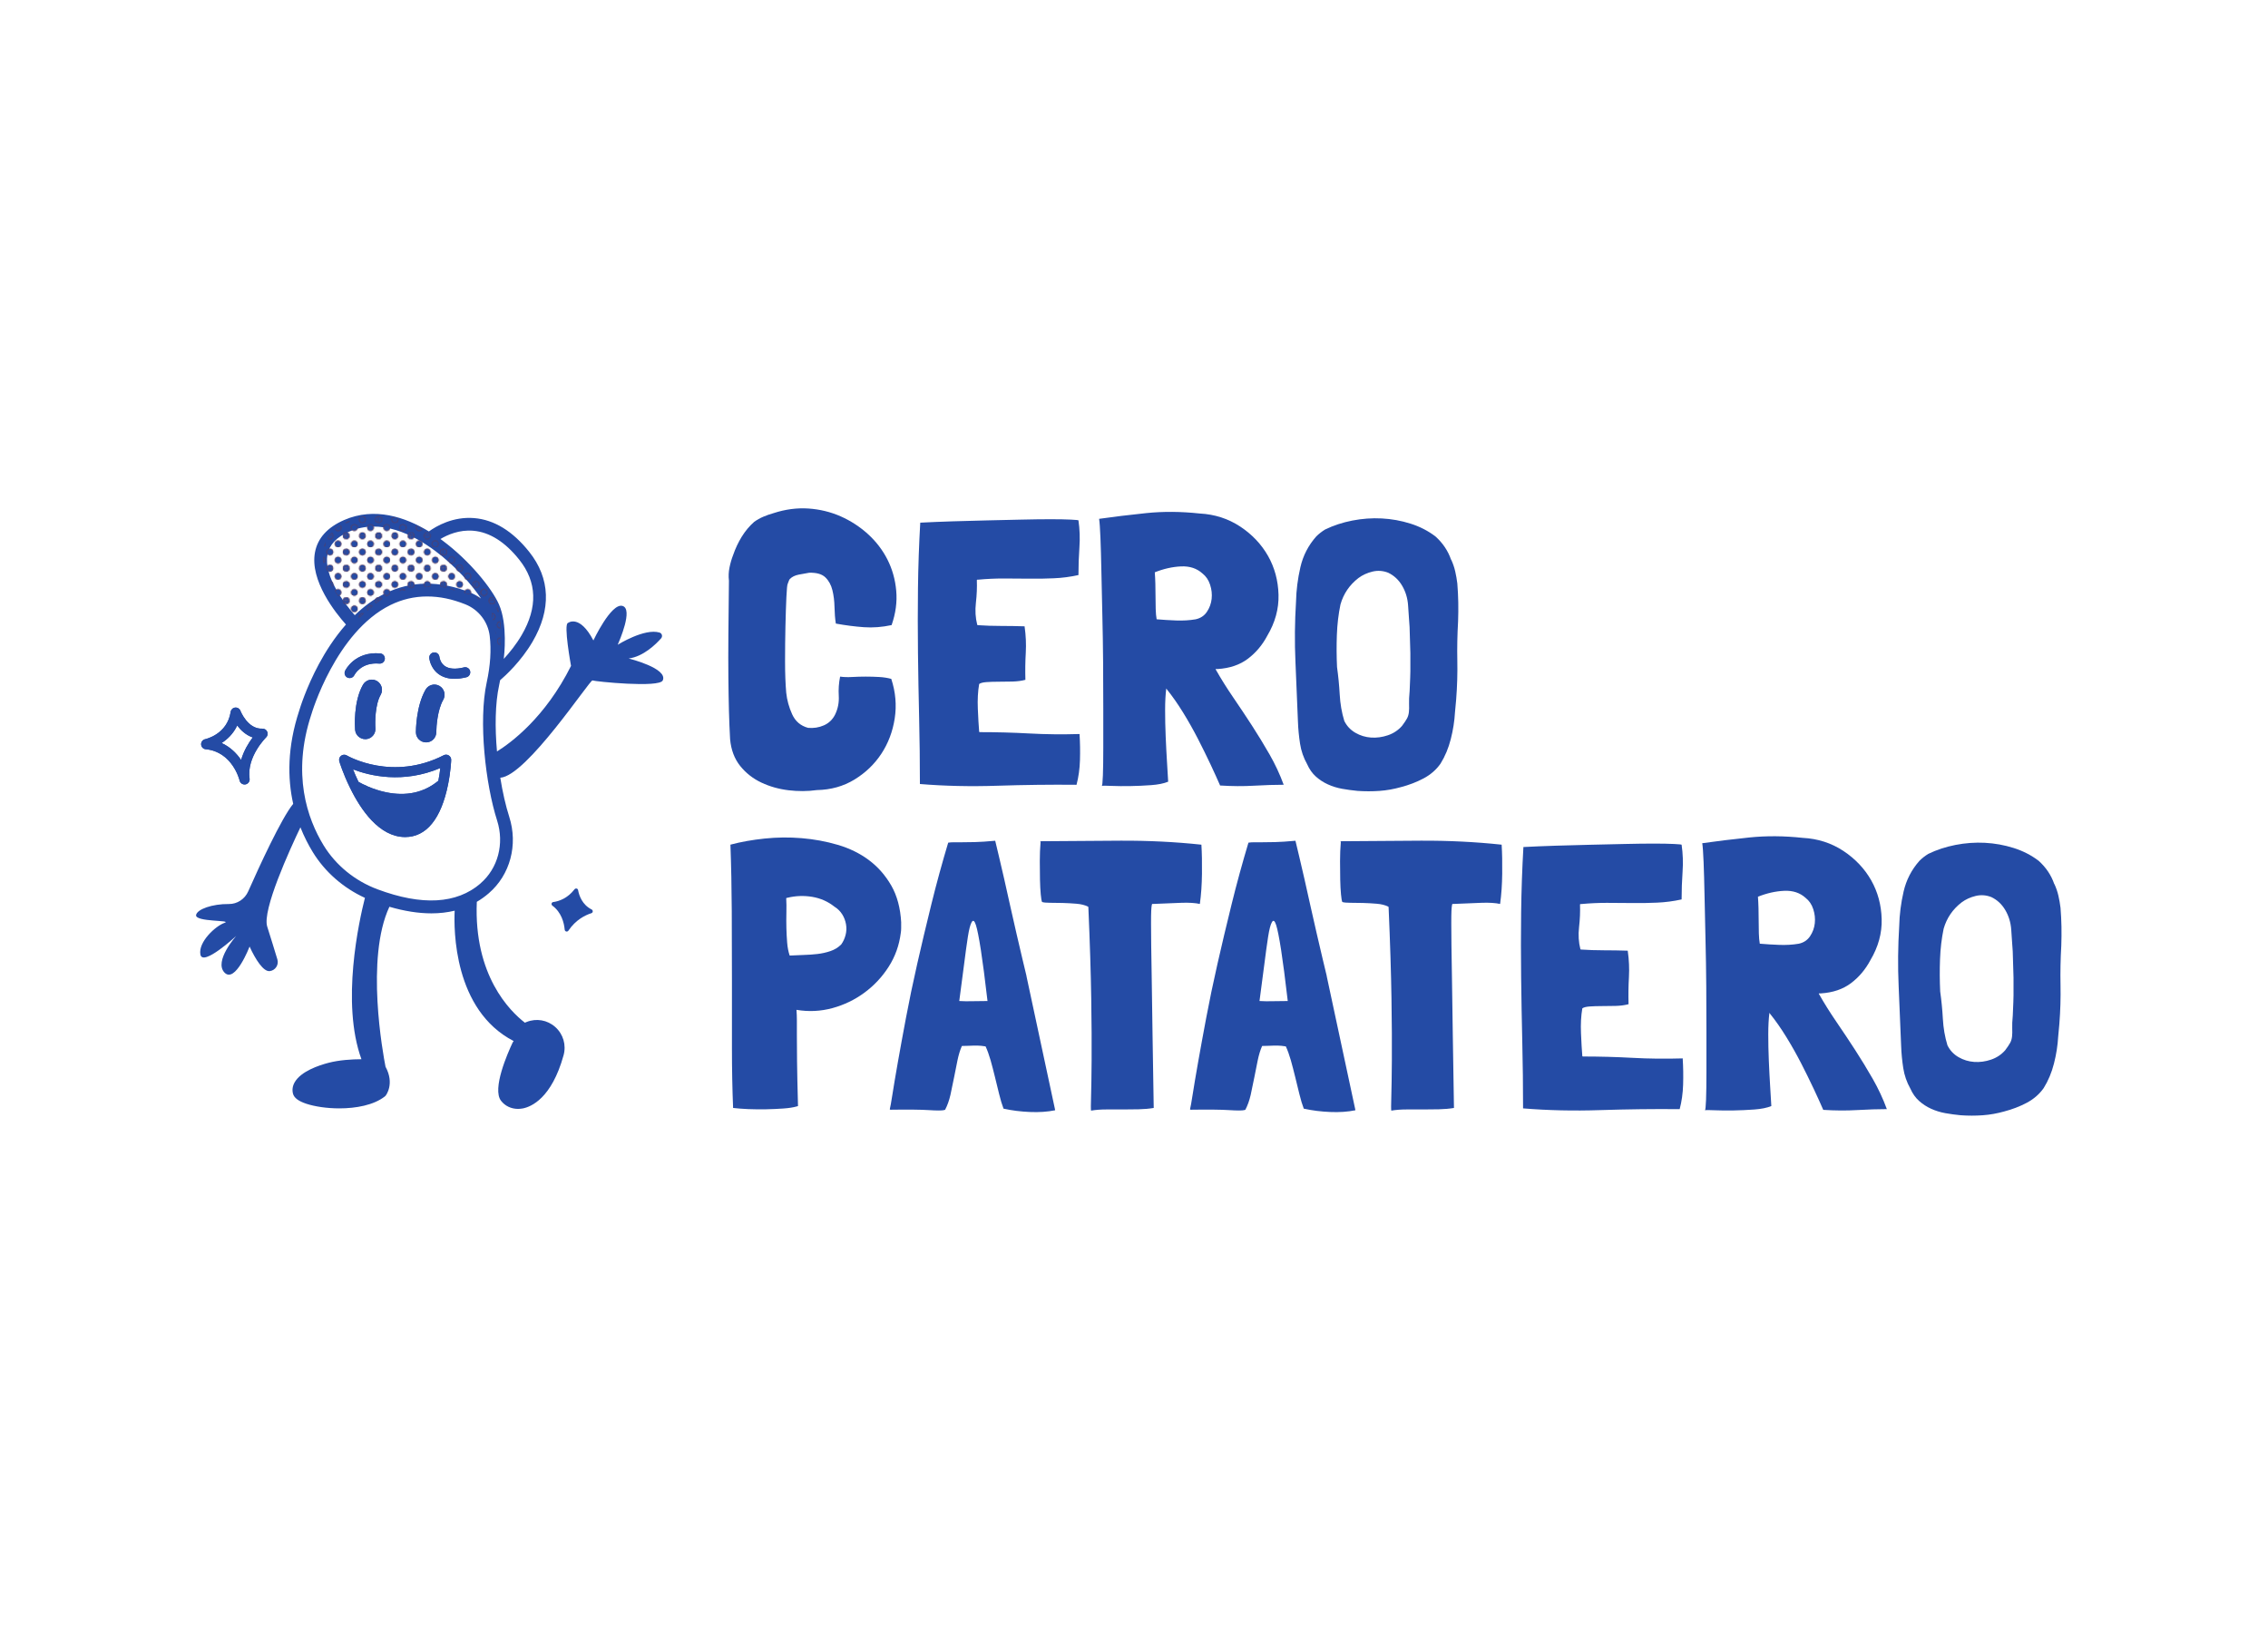 <?xml version="1.0" encoding="UTF-8"?><svg id="Capa_2" xmlns="http://www.w3.org/2000/svg" xmlns:xlink="http://www.w3.org/1999/xlink" viewBox="0 0 527.41 382.82"><defs><style>.cls-1{fill:none;}.cls-2{fill:url(#_10_ppp_20_3);}.cls-3{fill:url(#_10_ppp_40_2);}.cls-4{fill:#942d13;}.cls-5{fill:url(#_10_ppp_40_);}.cls-6{fill:#244ba5;}.cls-7{fill:#244ba5;}</style><pattern id="_10_ppp_40_" x="0" y="0" width="28.8" height="28.8" patternTransform="translate(-8341.64 -5666.13) scale(.26)" patternUnits="userSpaceOnUse" viewBox="0 0 28.8 28.8"><rect class="cls-1" width="28.8" height="28.8"/><path class="cls-4" d="M28.8,31.68c1.59,0,2.88-1.29,2.88-2.88s-1.29-2.88-2.88-2.88-2.88,1.29-2.88,2.88,1.29,2.88,2.88,2.88Z"/><path class="cls-4" d="M14.4,31.68c1.59,0,2.88-1.29,2.88-2.88s-1.29-2.88-2.88-2.88-2.88,1.29-2.88,2.88,1.29,2.88,2.88,2.88Z"/><path class="cls-4" d="M28.8,17.28c1.59,0,2.88-1.29,2.88-2.88s-1.29-2.88-2.88-2.88-2.88,1.29-2.88,2.88,1.29,2.88,2.88,2.88Z"/><path class="cls-4" d="M14.4,17.28c1.59,0,2.88-1.29,2.88-2.88s-1.29-2.88-2.88-2.88-2.88,1.29-2.88,2.88,1.29,2.88,2.88,2.88Z"/><path class="cls-4" d="M7.2,24.48c1.59,0,2.88-1.29,2.88-2.88s-1.29-2.88-2.88-2.88-2.88,1.29-2.88,2.88,1.29,2.88,2.88,2.88Z"/><path class="cls-4" d="M21.6,24.48c1.59,0,2.88-1.29,2.88-2.88s-1.29-2.88-2.88-2.88-2.88,1.29-2.88,2.88,1.29,2.88,2.88,2.88Z"/><path class="cls-4" d="M7.2,10.08c1.59,0,2.88-1.29,2.88-2.88s-1.29-2.88-2.88-2.88-2.88,1.29-2.88,2.88,1.29,2.88,2.88,2.88Z"/><path class="cls-4" d="M21.6,10.08c1.59,0,2.88-1.29,2.88-2.88s-1.29-2.88-2.88-2.88-2.88,1.29-2.88,2.88,1.29,2.88,2.88,2.88Z"/><path class="cls-4" d="M0,31.68c1.59,0,2.88-1.29,2.88-2.88S1.59,25.92,0,25.92s-2.88,1.29-2.88,2.88S-1.59,31.68,0,31.68Z"/><path class="cls-4" d="M0,17.28c1.59,0,2.88-1.29,2.88-2.88S1.59,11.52,0,11.52s-2.88,1.29-2.88,2.88S-1.59,17.28,0,17.28Z"/><path class="cls-4" d="M28.8,2.88C30.39,2.88,31.68,1.59,31.68,0s-1.29-2.88-2.88-2.88S25.92-1.59,25.92,0s1.29,2.88,2.88,2.88Z"/><path class="cls-4" d="M14.4,2.88C15.99,2.88,17.28,1.59,17.28,0s-1.29-2.88-2.88-2.88S11.52-1.59,11.52,0s1.29,2.88,2.88,2.88Z"/><path class="cls-4" d="M0,2.88C1.59,2.88,2.88,1.59,2.88,0S1.59-2.88,0-2.88-2.88-1.59-2.88,0-1.59,2.88,0,2.88Z"/></pattern><pattern id="_10_ppp_20_3" x="0" y="0" width="28.8" height="28.8" patternTransform="translate(-8644.28 -5932.75) scale(.23)" patternUnits="userSpaceOnUse" viewBox="0 0 28.8 28.8"><rect class="cls-1" y="0" width="28.8" height="28.8"/><path class="cls-6" d="M28.8,30.24c.8,0,1.44-.64,1.44-1.44s-.64-1.44-1.44-1.44-1.44.64-1.44,1.44.64,1.44,1.44,1.44Z"/><path class="cls-6" d="M14.4,30.24c.8,0,1.44-.64,1.44-1.44s-.65-1.44-1.44-1.44-1.44.64-1.44,1.44.64,1.44,1.44,1.44Z"/><path class="cls-6" d="M28.8,15.84c.8,0,1.44-.65,1.44-1.44s-.64-1.44-1.44-1.44-1.44.64-1.44,1.44.64,1.44,1.44,1.44Z"/><path class="cls-6" d="M14.4,15.84c.8,0,1.44-.65,1.44-1.44s-.65-1.44-1.44-1.44-1.44.64-1.44,1.44.64,1.44,1.44,1.44Z"/><path class="cls-6" d="M7.2,23.04c.79,0,1.44-.64,1.44-1.44s-.65-1.44-1.44-1.44-1.44.64-1.44,1.44.64,1.44,1.44,1.44Z"/><path class="cls-6" d="M21.6,23.04c.79,0,1.44-.64,1.44-1.44s-.65-1.44-1.44-1.44-1.44.64-1.44,1.44.64,1.44,1.44,1.44Z"/><path class="cls-6" d="M7.2,8.64c.79,0,1.44-.64,1.44-1.44s-.65-1.44-1.44-1.44-1.44.64-1.44,1.44.64,1.44,1.44,1.44Z"/><path class="cls-6" d="M21.6,8.64c.79,0,1.44-.64,1.44-1.44s-.65-1.44-1.44-1.44-1.44.64-1.44,1.44.64,1.44,1.44,1.44Z"/><path class="cls-6" d="M0,30.24c.8,0,1.44-.64,1.44-1.44S.79,27.36,0,27.36s-1.44.64-1.44,1.44S-.8,30.24,0,30.24Z"/><path class="cls-6" d="M0,15.84c.8,0,1.44-.65,1.44-1.44S.79,12.96,0,12.96s-1.44.64-1.44,1.44S-.8,15.84,0,15.84Z"/><path class="cls-6" d="M28.8,1.44c.8,0,1.44-.64,1.44-1.44s-.64-1.44-1.44-1.44S27.36-.79,27.36,0s.64,1.44,1.44,1.44Z"/><path class="cls-6" d="M14.4,1.44C15.19,1.44,15.84.8,15.84,0s-.65-1.44-1.44-1.44S12.96-.79,12.96,0s.64,1.44,1.44,1.44Z"/><path class="cls-6" d="M0,1.44C.79,1.44,1.44.8,1.44,0S.79-1.44,0-1.44-1.44-.79-1.44,0-.8,1.44,0,1.44Z"/></pattern><pattern id="_10_ppp_40_2" x="0" y="0" width="28.8" height="28.8" patternTransform="translate(-8341.64 -5666.13) scale(.26)" patternUnits="userSpaceOnUse" viewBox="0 0 28.8 28.8"><rect class="cls-1" x="0" y="0" width="28.8" height="28.8"/><path class="cls-6" d="M28.8,31.68c1.59,0,2.88-1.29,2.88-2.88s-1.29-2.88-2.88-2.88-2.88,1.29-2.88,2.88,1.29,2.88,2.88,2.88Z"/><path class="cls-6" d="M14.4,31.68c1.59,0,2.88-1.29,2.88-2.88s-1.29-2.88-2.88-2.88-2.88,1.29-2.88,2.88,1.29,2.88,2.88,2.88Z"/><path class="cls-6" d="M28.8,17.28c1.59,0,2.88-1.29,2.88-2.88s-1.29-2.88-2.88-2.88-2.88,1.29-2.88,2.88,1.29,2.88,2.88,2.88Z"/><path class="cls-6" d="M14.4,17.28c1.59,0,2.88-1.29,2.88-2.88s-1.29-2.88-2.88-2.88-2.88,1.29-2.88,2.88,1.29,2.88,2.88,2.88Z"/><path class="cls-6" d="M7.2,24.48c1.59,0,2.88-1.29,2.88-2.88s-1.29-2.88-2.88-2.88-2.88,1.29-2.88,2.88,1.29,2.88,2.88,2.88Z"/><path class="cls-6" d="M21.6,24.48c1.59,0,2.88-1.29,2.88-2.88s-1.29-2.88-2.88-2.88-2.88,1.29-2.88,2.88,1.29,2.88,2.88,2.88Z"/><path class="cls-6" d="M7.2,10.08c1.59,0,2.88-1.29,2.88-2.88s-1.29-2.88-2.88-2.88-2.88,1.29-2.88,2.88,1.29,2.88,2.88,2.88Z"/><path class="cls-6" d="M21.6,10.08c1.59,0,2.88-1.29,2.88-2.88s-1.29-2.88-2.88-2.88-2.88,1.29-2.88,2.88,1.29,2.88,2.88,2.88Z"/><path class="cls-6" d="M0,31.68c1.59,0,2.88-1.29,2.88-2.88S1.59,25.92,0,25.92s-2.88,1.29-2.88,2.88S-1.59,31.68,0,31.68Z"/><path class="cls-6" d="M0,17.28c1.59,0,2.88-1.29,2.88-2.88S1.59,11.52,0,11.52s-2.88,1.29-2.88,2.88S-1.59,17.28,0,17.28Z"/><path class="cls-6" d="M28.8,2.88c1.59,0,2.88-1.29,2.88-2.88s-1.29-2.88-2.88-2.88S25.92-1.59,25.92,0s1.29,2.88,2.88,2.88Z"/><path class="cls-6" d="M14.4,2.88C15.99,2.88,17.28,1.59,17.28,0s-1.29-2.88-2.88-2.88S11.52-1.59,11.52,0s1.29,2.88,2.88,2.88Z"/><path class="cls-6" d="M0,2.88C1.59,2.88,2.88,1.59,2.88,0S1.59-2.88,0-2.88-2.88-1.59-2.88,0-1.59,2.88,0,2.88Z"/></pattern></defs><path class="cls-7" d="M183.71,134.56c-.12.12-.22.31-.31.58-.09.27-.16.46-.22.58-.12.18-.22,1.21-.31,3.11-.09,1.9-.16,4.15-.22,6.75-.06,2.61-.09,5.32-.09,8.13s.09,5.26.27,7.33c.18,1.72.64,3.39,1.38,5.02.74,1.63,1.97,2.68,3.69,3.15,1.3.12,2.53-.07,3.69-.58,1.15-.5,2.03-1.35,2.62-2.53.65-1.36.93-2.8.84-4.31s.01-3,.31-4.49c.83.12,1.76.15,2.8.09,1.04-.06,2.09-.09,3.15-.09s2.12.03,3.15.09c1.04.06,1.97.21,2.8.44,1.01,3.08,1.27,6.14.8,9.19-.47,3.05-1.51,5.79-3.11,8.22-1.6,2.43-3.69,4.43-6.26,6-2.58,1.57-5.49,2.38-8.75,2.44-2.13.3-4.32.31-6.57.04-2.25-.27-4.35-.86-6.31-1.78-1.95-.92-3.6-2.21-4.93-3.86-1.33-1.66-2.12-3.73-2.35-6.22-.12-2.13-.21-4.35-.27-6.66-.06-2.31-.1-4.9-.13-7.77-.03-2.87-.03-6.13,0-9.77.03-3.64.07-7.86.13-12.66-.12-1.01-.08-2.03.13-3.06.21-1.04.49-2,.84-2.89.53-1.54,1.2-2.96,2-4.26s1.76-2.46,2.89-3.46c.65-.47,1.36-.87,2.13-1.2.77-.33,1.57-.61,2.4-.84,2.72-.89,5.42-1.24,8.08-1.07,2.66.18,5.17.79,7.51,1.82,2.34,1.04,4.46,2.41,6.35,4.13,1.89,1.72,3.4,3.69,4.53,5.91,1.12,2.22,1.81,4.63,2.04,7.24.24,2.61-.12,5.27-1.07,8-2.19.47-4.34.64-6.44.49-2.1-.15-4.28-.43-6.53-.84-.18-1.12-.28-2.4-.31-3.82-.03-1.42-.19-2.74-.49-3.95-.3-1.21-.84-2.21-1.64-2.98-.8-.77-2.06-1.12-3.77-1.07-.77.12-1.59.27-2.44.44-.86.18-1.53.5-2,.98Z"/><path class="cls-7" d="M251.05,170.63v.18c.12,1.9.15,3.86.09,5.91-.06,2.04-.33,3.95-.8,5.73-6.04-.06-12.18.02-18.43.22-6.25.21-12.25.07-17.99-.4,0-5.15-.06-10.26-.18-15.32-.12-5.06-.21-10.11-.27-15.15-.06-5.03-.06-10.07,0-15.1.06-5.03.24-10.1.53-15.19,2.31-.12,4.81-.22,7.51-.31,2.69-.09,5.4-.16,8.13-.22,2.72-.06,5.36-.12,7.91-.18,2.55-.06,4.8-.09,6.75-.09s3.52.03,4.71.09c1.18.06,1.78.12,1.78.18.3,2.07.37,4.17.22,6.31-.15,2.13-.22,4.24-.22,6.31v.09c-1.9.42-3.81.67-5.73.75-1.92.09-3.86.12-5.82.09-1.95-.03-3.91-.04-5.86-.04s-3.91.09-5.86.27h-.27l-.09.09c.06,1.72-.01,3.48-.22,5.29-.21,1.81-.1,3.51.31,5.11l.09.09c1.78.12,3.58.18,5.42.18s3.67.03,5.51.09v.09c.29,2.01.38,4.03.27,6.04-.12,2.01-.15,4.12-.09,6.31-.89.24-1.9.37-3.02.4-1.13.03-2.21.04-3.24.04s-1.97.03-2.8.09c-.83.06-1.39.21-1.69.44-.3,1.72-.4,3.64-.31,5.77s.19,3.91.31,5.33l.09.09c3.91,0,7.76.1,11.55.31,3.79.21,7.7.25,11.73.13Z"/><path class="cls-7" d="M298.48,182.44h.09c-2.07,0-4.38.08-6.93.22-2.55.15-5.15.13-7.82-.04h-.09c-.59-1.36-1.33-2.99-2.22-4.89-.89-1.89-1.87-3.88-2.93-5.95-1.07-2.07-2.22-4.12-3.46-6.13-1.24-2.01-2.49-3.79-3.73-5.33l-.18-.27c-.18,1.36-.27,3.04-.27,5.02s.04,4.03.13,6.13c.09,2.1.19,4.1.31,6,.12,1.9.21,3.41.27,4.53-1.01.42-2.33.68-3.95.8-1.63.12-3.24.19-4.84.22-1.6.03-3.04.01-4.31-.04-1.27-.06-2.06-.06-2.35,0,.12,0,.21-.81.27-2.44.06-1.63.09-3.78.09-6.44v-9.19c0-3.46-.01-7.05-.04-10.75-.03-3.7-.09-7.37-.18-11.01-.09-3.64-.16-6.99-.22-10.04-.06-3.05-.13-5.66-.22-7.82-.09-2.16-.19-3.63-.31-4.4,3.32-.47,6.96-.92,10.93-1.33,3.97-.41,8.11-.38,12.44.09,3.49.18,6.63,1.19,9.42,3.02,2.78,1.84,4.94,4.12,6.49,6.84,1.54,2.72,2.35,5.73,2.44,9.02.09,3.29-.79,6.47-2.62,9.55-1.13,2.13-2.62,3.91-4.49,5.33-1.87,1.42-4.22,2.22-7.06,2.4h-.44v.09c1.24,2.19,2.61,4.37,4.09,6.53,1.48,2.16,2.93,4.34,4.35,6.53,1.42,2.19,2.78,4.43,4.09,6.71,1.3,2.28,2.4,4.63,3.29,7.06ZM268.54,133.05c.06.77.1,1.64.13,2.62.03.98.04,1.97.04,2.98s.01,1.99.04,2.93c.03.95.1,1.75.22,2.4h.09c1.36.12,2.84.21,4.44.27,1.6.06,3.11-.03,4.53-.27,1.12-.24,2-.81,2.62-1.73.62-.92.99-1.92,1.11-3.02.12-1.1,0-2.19-.36-3.29-.35-1.09-.95-1.97-1.78-2.62-1.3-1.18-2.96-1.73-4.97-1.64-2.01.09-4.06.55-6.13,1.38Z"/><path class="cls-7" d="M337.47,130.12c.41.89.72,1.79.93,2.71.21.92.37,1.85.49,2.8.12,1.48.19,2.95.22,4.4.03,1.45.01,2.92-.04,4.4-.18,3.14-.24,6.19-.18,9.15.06,2.96-.03,5.98-.27,9.06l-.27,2.93c-.12,2.07-.44,4.16-.98,6.26-.53,2.1-1.33,4.01-2.4,5.73-1.01,1.42-2.32,2.56-3.95,3.42s-3.36,1.52-5.2,2c-1.66.47-3.33.77-5.02.89-1.69.12-3.39.12-5.11,0-1.24-.12-2.44-.28-3.6-.49-1.16-.21-2.25-.55-3.29-1.02-1.04-.47-1.97-1.08-2.8-1.82-.83-.74-1.51-1.7-2.04-2.89-.83-1.48-1.38-3.06-1.64-4.75s-.43-3.39-.49-5.11c-.18-4.62-.37-9.25-.58-13.9-.21-4.65-.16-9.31.13-13.99.06-2.67.4-5.34,1.02-8.04.62-2.69,1.85-5.08,3.69-7.15.59-.59,1.27-1.12,2.04-1.6,1.95-.95,4.07-1.64,6.35-2.09,2.28-.44,4.56-.61,6.84-.49,2.28.12,4.5.52,6.66,1.2,2.16.68,4.1,1.67,5.82,2.98,1.72,1.54,2.93,3.35,3.64,5.42ZM327.97,151.8l-.18-6.04c0-.06-.04-.67-.13-1.82-.09-1.16-.16-2.24-.22-3.24-.12-1.66-.58-3.17-1.38-4.53-.8-1.36-1.88-2.37-3.24-3.02-1.18-.47-2.4-.56-3.64-.27-1.24.3-2.34.8-3.29,1.51-2.07,1.6-3.46,3.64-4.17,6.13-.47,2.25-.75,4.62-.84,7.11-.09,2.49-.08,4.97.04,7.46.29,2.07.5,4.19.62,6.35.12,2.16.47,4.22,1.07,6.17.59,1.19,1.45,2.1,2.58,2.75,1.12.65,2.34,1.02,3.64,1.11,1.3.09,2.61-.09,3.91-.53s2.4-1.17,3.29-2.18c.53-.71.92-1.29,1.16-1.73.24-.44.38-.93.44-1.47.06-.53.07-1.17.04-1.91-.03-.74.01-1.73.13-2.98.06-1.18.1-2.22.13-3.11.03-.89.04-1.39.04-1.51v-4.26Z"/><path class="cls-7" d="M209.56,214.51v1.29c0,.39-.03.75-.09,1.11-.36,2.84-1.29,5.45-2.8,7.82-1.51,2.37-3.39,4.38-5.64,6.04-2.25,1.66-4.74,2.86-7.46,3.6-2.72.74-5.51.88-8.35.4.06.83.09,1.64.09,2.44v3.46c0,1.51.01,3.54.04,6.08.03,2.55.1,5.98.22,10.3v.09c-.06,0-.1.01-.13.04s-.07.04-.13.04c-.83.24-1.88.4-3.15.49-1.27.09-2.61.15-4,.18-1.39.03-2.77.01-4.13-.04-1.36-.06-2.55-.15-3.55-.27-.18-4.32-.27-9.02-.27-14.08v-15.59c0-5.33-.01-10.69-.04-16.08-.03-5.39-.13-10.54-.31-15.46,2.43-.65,5.08-1.12,7.95-1.42,2.87-.3,5.74-.33,8.62-.09,2.87.24,5.67.75,8.39,1.55,2.72.8,5.14,1.98,7.24,3.55,2.1,1.57,3.83,3.54,5.2,5.91,1.36,2.37,2.13,5.24,2.31,8.62ZM194.02,210.77c-1.48-1.18-3.2-1.94-5.15-2.27-1.95-.32-3.88-.25-5.77.22-.12,0-.21.03-.27.09.06,1.07.07,2.19.04,3.38-.03,1.19-.03,2.37,0,3.55.03,1.18.09,2.32.18,3.42.09,1.1.28,2.09.58,2.98h.27c.95-.06,1.96-.1,3.02-.13,1.07-.03,2.12-.1,3.15-.22,1.04-.12,2.04-.34,3.02-.67.98-.33,1.82-.84,2.53-1.55.47-.65.81-1.39,1.02-2.22.21-.83.24-1.66.09-2.49-.15-.83-.44-1.6-.89-2.31s-1.05-1.3-1.82-1.78Z"/><path class="cls-7" d="M238.7,226.94l6.66,31.09v.09c-1.78.36-3.73.49-5.86.4s-4.15-.34-6.04-.76h-.09c-.36-.95-.7-2.07-1.02-3.38-.33-1.3-.65-2.63-.98-4-.33-1.36-.67-2.67-1.02-3.91-.36-1.24-.74-2.31-1.16-3.2-.77-.12-1.36-.18-1.78-.18h-1.11c-.33,0-.68.01-1.07.04-.39.03-.9.04-1.55.04-.42.95-.76,2.06-1.02,3.33-.27,1.27-.53,2.61-.8,4-.27,1.39-.55,2.74-.84,4.04-.3,1.3-.71,2.46-1.24,3.46-.06,0-.1.02-.13.04s-.08.04-.13.04c-.47.12-1.66.12-3.55,0-1.9-.12-4.86-.15-8.88-.09-.06,0-.12-.03-.18-.09.12-.41.32-1.57.62-3.46.29-1.89.71-4.35,1.24-7.37s1.17-6.5,1.91-10.44c.74-3.94,1.61-8.13,2.62-12.57,1.01-4.44,2.1-9.06,3.29-13.86,1.18-4.8,2.49-9.56,3.91-14.3.41-.06.86-.09,1.33-.09h1.87c.77,0,1.76-.01,2.98-.04,1.21-.03,2.8-.13,4.75-.31.18.77.46,1.94.84,3.51.38,1.57.8,3.35,1.24,5.33.44,1.99.92,4.1,1.42,6.35.5,2.25.99,4.41,1.47,6.48.47,2.07.92,3.97,1.33,5.69.41,1.72.74,3.08.98,4.09ZM229.64,232.72c-.59-5.09-1.11-9.06-1.55-11.9-.44-2.84-.83-4.77-1.15-5.77-.33-1.01-.65-1.23-.98-.67-.33.56-.62,1.7-.89,3.42-.27,1.72-.56,3.88-.89,6.48-.33,2.61-.7,5.42-1.11,8.44,1.01.06,2.07.08,3.2.04,1.12-.03,2.25-.04,3.38-.04Z"/><path class="cls-7" d="M279.38,196.38c.12,1.95.16,4.21.13,6.75-.03,2.55-.19,4.89-.49,7.02-1.12-.24-2.52-.32-4.17-.27-1.66.06-3.88.15-6.66.27h-.27c0,.06-.01.1-.04.13s-.04.07-.04.13c-.06.3-.1.75-.13,1.38-.03.62-.04,1.6-.04,2.93s.01,3.08.04,5.24c.03,2.16.07,4.95.13,8.35.06,3.41.12,7.49.18,12.26.06,4.77.15,10.38.27,16.83v.18c-1.07.18-2.24.28-3.51.31-1.27.03-2.55.04-3.82.04h-3.78c-1.24,0-2.4.09-3.46.27-.06-.24-.06-1.3,0-3.2.06-1.89.1-4.72.13-8.48.03-3.76,0-8.57-.09-14.43-.09-5.86-.31-12.94-.67-21.23l-.09-.09c-.71-.36-1.6-.58-2.67-.67-1.07-.09-2.13-.15-3.2-.18-1.07-.03-2.04-.04-2.93-.04s-1.51-.06-1.87-.18c-.12-.24-.22-.83-.31-1.78-.09-.95-.15-2.09-.18-3.42-.03-1.33-.04-2.77-.04-4.31s.06-3.02.18-4.44c0-.06-.02-.09-.04-.09s-.04-.03-.04-.09c6.04-.06,12.27-.1,18.7-.13,6.42-.03,12.69.28,18.79.93Z"/><path class="cls-7" d="M308.52,226.94l6.66,31.09v.09c-1.78.36-3.73.49-5.86.4s-4.15-.34-6.04-.76h-.09c-.36-.95-.7-2.07-1.02-3.38-.33-1.3-.65-2.63-.98-4-.33-1.36-.67-2.67-1.02-3.91-.36-1.24-.74-2.31-1.16-3.2-.77-.12-1.36-.18-1.78-.18h-1.11c-.33,0-.68.01-1.07.04-.39.03-.9.04-1.55.04-.42.95-.76,2.06-1.02,3.33-.27,1.27-.53,2.61-.8,4-.27,1.39-.55,2.74-.84,4.04-.3,1.3-.71,2.46-1.24,3.46-.06,0-.1.02-.13.04s-.08.04-.13.04c-.47.12-1.66.12-3.55,0-1.9-.12-4.86-.15-8.88-.09-.06,0-.12-.03-.18-.09.12-.41.32-1.57.62-3.46.29-1.89.71-4.35,1.24-7.37s1.17-6.5,1.91-10.44c.74-3.94,1.61-8.13,2.62-12.57,1.01-4.44,2.1-9.06,3.29-13.86,1.18-4.8,2.49-9.56,3.91-14.3.41-.06.86-.09,1.33-.09h1.87c.77,0,1.76-.01,2.98-.04,1.21-.03,2.8-.13,4.75-.31.18.77.46,1.94.84,3.51.38,1.57.8,3.35,1.24,5.33.44,1.99.92,4.1,1.42,6.35.5,2.25.99,4.41,1.47,6.48.47,2.07.92,3.97,1.33,5.69.41,1.72.74,3.08.98,4.09ZM299.46,232.72c-.59-5.09-1.11-9.06-1.55-11.9-.44-2.84-.83-4.77-1.15-5.77-.33-1.01-.65-1.23-.98-.67-.33.56-.62,1.7-.89,3.42-.27,1.72-.56,3.88-.89,6.48-.33,2.61-.7,5.42-1.11,8.44,1.01.06,2.07.08,3.2.04,1.12-.03,2.25-.04,3.38-.04Z"/><path class="cls-7" d="M349.2,196.38c.12,1.95.16,4.21.13,6.75-.03,2.55-.19,4.89-.49,7.02-1.12-.24-2.52-.32-4.17-.27-1.66.06-3.88.15-6.66.27h-.27c0,.06-.01.1-.04.13s-.04.07-.04.13c-.06.3-.1.75-.13,1.38-.03.62-.04,1.6-.04,2.93s.01,3.08.04,5.24c.03,2.16.07,4.95.13,8.35.06,3.41.12,7.49.18,12.26.06,4.77.15,10.38.27,16.83v.18c-1.07.18-2.24.28-3.51.31-1.27.03-2.55.04-3.82.04h-3.78c-1.24,0-2.4.09-3.46.27-.06-.24-.06-1.3,0-3.2.06-1.89.1-4.72.13-8.48.03-3.76,0-8.57-.09-14.43-.09-5.86-.31-12.94-.67-21.23l-.09-.09c-.71-.36-1.6-.58-2.67-.67-1.07-.09-2.13-.15-3.2-.18-1.07-.03-2.04-.04-2.93-.04s-1.51-.06-1.87-.18c-.12-.24-.22-.83-.31-1.78-.09-.95-.15-2.09-.18-3.42-.03-1.33-.04-2.77-.04-4.31s.06-3.02.18-4.44c0-.06-.02-.09-.04-.09s-.04-.03-.04-.09c6.04-.06,12.27-.1,18.7-.13,6.42-.03,12.69.28,18.79.93Z"/><path class="cls-7" d="M391.31,246.04v.18c.12,1.9.15,3.86.09,5.91-.06,2.04-.33,3.95-.8,5.73-6.04-.06-12.18.02-18.43.22-6.25.21-12.25.07-17.99-.4,0-5.15-.06-10.26-.18-15.32-.12-5.06-.21-10.11-.27-15.15-.06-5.03-.06-10.07,0-15.1.06-5.03.24-10.1.53-15.19,2.31-.12,4.81-.22,7.51-.31,2.69-.09,5.4-.16,8.13-.22,2.72-.06,5.36-.12,7.91-.18,2.55-.06,4.8-.09,6.75-.09s3.52.03,4.71.09c1.18.06,1.78.12,1.78.18.3,2.07.37,4.17.22,6.31-.15,2.13-.22,4.24-.22,6.31v.09c-1.9.42-3.81.67-5.73.75-1.92.09-3.86.12-5.82.09-1.95-.03-3.91-.04-5.86-.04s-3.91.09-5.86.27h-.27l-.09.09c.06,1.72-.01,3.48-.22,5.29-.21,1.81-.1,3.51.31,5.11l.09.09c1.78.12,3.58.18,5.42.18s3.67.03,5.51.09v.09c.29,2.01.38,4.03.27,6.04-.12,2.01-.15,4.12-.09,6.31-.89.24-1.9.37-3.02.4-1.13.03-2.21.04-3.24.04s-1.97.03-2.8.09c-.83.06-1.39.21-1.69.44-.3,1.72-.4,3.64-.31,5.77s.19,3.91.31,5.33l.09.09c3.91,0,7.76.1,11.55.31,3.79.21,7.7.25,11.73.13Z"/><path class="cls-7" d="M438.74,257.85h.09c-2.07,0-4.38.08-6.93.22-2.55.15-5.15.13-7.82-.04h-.09c-.59-1.36-1.33-2.99-2.22-4.89-.89-1.89-1.87-3.88-2.93-5.95-1.07-2.07-2.22-4.12-3.46-6.13-1.24-2.01-2.49-3.79-3.73-5.33l-.18-.27c-.18,1.36-.27,3.04-.27,5.02s.04,4.03.13,6.13c.09,2.1.19,4.1.31,6,.12,1.9.21,3.41.27,4.53-1.01.42-2.33.68-3.95.8-1.63.12-3.24.19-4.84.22-1.6.03-3.04.01-4.31-.04-1.27-.06-2.06-.06-2.35,0,.12,0,.21-.81.27-2.44.06-1.63.09-3.78.09-6.44v-9.19c0-3.46-.01-7.05-.04-10.75-.03-3.7-.09-7.37-.18-11.01-.09-3.64-.16-6.99-.22-10.04-.06-3.05-.13-5.66-.22-7.82-.09-2.16-.19-3.63-.31-4.4,3.32-.47,6.96-.92,10.93-1.33,3.97-.41,8.11-.38,12.44.09,3.49.18,6.63,1.19,9.42,3.02,2.78,1.84,4.94,4.12,6.49,6.84,1.54,2.72,2.35,5.73,2.44,9.02.09,3.29-.79,6.47-2.62,9.55-1.13,2.13-2.62,3.91-4.49,5.33-1.87,1.42-4.22,2.22-7.06,2.4h-.44v.09c1.24,2.19,2.61,4.37,4.09,6.53,1.48,2.16,2.93,4.34,4.35,6.53,1.42,2.19,2.78,4.43,4.09,6.71,1.3,2.28,2.4,4.63,3.29,7.06ZM408.8,208.47c.06.77.1,1.64.13,2.62.03.98.04,1.97.04,2.98s.01,1.99.04,2.93c.03.95.1,1.75.22,2.4h.09c1.36.12,2.84.21,4.44.27,1.6.06,3.11-.03,4.53-.27,1.12-.24,2-.81,2.62-1.73.62-.92.99-1.92,1.11-3.02.12-1.1,0-2.19-.36-3.29-.35-1.09-.95-1.97-1.78-2.62-1.3-1.18-2.96-1.73-4.97-1.64-2.01.09-4.06.55-6.13,1.38Z"/><path class="cls-7" d="M477.74,205.53c.41.89.72,1.79.93,2.71.21.92.37,1.85.49,2.8.12,1.48.19,2.95.22,4.4.03,1.45.01,2.92-.04,4.4-.18,3.14-.24,6.19-.18,9.15.06,2.96-.03,5.98-.27,9.06l-.27,2.93c-.12,2.07-.44,4.16-.98,6.26-.53,2.1-1.33,4.01-2.4,5.73-1.01,1.42-2.32,2.56-3.95,3.42s-3.36,1.52-5.2,2c-1.66.47-3.33.77-5.02.89-1.69.12-3.39.12-5.11,0-1.24-.12-2.44-.28-3.6-.49-1.16-.21-2.25-.55-3.29-1.02-1.04-.47-1.97-1.08-2.8-1.82-.83-.74-1.51-1.7-2.04-2.89-.83-1.48-1.38-3.06-1.64-4.75s-.43-3.39-.49-5.11c-.18-4.62-.37-9.25-.58-13.9-.21-4.65-.16-9.31.13-13.99.06-2.67.4-5.34,1.02-8.04.62-2.69,1.85-5.08,3.69-7.15.59-.59,1.27-1.12,2.04-1.6,1.95-.95,4.07-1.64,6.35-2.09,2.28-.44,4.56-.61,6.84-.49,2.28.12,4.5.52,6.66,1.2,2.16.68,4.1,1.67,5.82,2.98,1.72,1.54,2.93,3.35,3.64,5.42ZM468.23,227.21l-.18-6.04c0-.06-.04-.67-.13-1.82-.09-1.16-.16-2.24-.22-3.24-.12-1.66-.58-3.17-1.38-4.53-.8-1.36-1.88-2.37-3.24-3.02-1.18-.47-2.4-.56-3.64-.27-1.24.3-2.34.8-3.29,1.51-2.07,1.6-3.46,3.64-4.17,6.13-.47,2.25-.75,4.62-.84,7.11-.09,2.49-.08,4.97.04,7.46.29,2.07.5,4.19.62,6.35.12,2.16.47,4.22,1.07,6.17.59,1.19,1.45,2.1,2.58,2.75,1.12.65,2.34,1.02,3.64,1.11,1.3.09,2.61-.09,3.91-.53s2.4-1.17,3.29-2.18c.53-.71.92-1.29,1.16-1.73.24-.44.38-.93.44-1.47.06-.53.07-1.17.04-1.91-.03-.74.01-1.73.13-2.98.06-1.18.1-2.22.13-3.11.03-.89.04-1.39.04-1.51v-4.26Z"/><path class="cls-7" d="M80.81,157.52c.16.08.34.12.51.12.44,0,.86-.25,1.07-.66.06-.13,1.57-3.08,5.82-2.71.65.06,1.23-.43,1.28-1.08.06-.65-.43-1.23-1.08-1.28-5.93-.51-8.07,3.87-8.16,4.05-.28.59-.03,1.29.56,1.57Z"/><path class="cls-7" d="M107.89,155.16c-1.97.48-3.47.37-4.46-.32-1.08-.76-1.24-2.05-1.24-2.09-.06-.65-.63-1.13-1.28-1.07-.65.06-1.13.63-1.08,1.28,0,.1.23,2.37,2.2,3.78,1,.71,2.23,1.07,3.68,1.07.84,0,1.76-.12,2.74-.36.64-.15,1.02-.8.87-1.43-.15-.64-.8-1.02-1.43-.87Z"/><path class="cls-7" d="M87.64,158.31c-1.14-.65-2.58-.25-3.23.88-2.25,3.94-1.88,9.81-1.83,10.46.09,1.24,1.13,2.19,2.36,2.19.06,0,.12,0,.18,0,1.3-.1,2.28-1.24,2.18-2.54-.1-1.38-.09-5.46,1.22-7.76.65-1.14.25-2.58-.88-3.23Z"/><path class="cls-7" d="M99.09,172.59h.01c1.31,0,2.36-1.07,2.36-2.38,0-1.3.27-5.18,1.61-7.52.65-1.14.25-2.58-.88-3.23-1.14-.65-2.58-.25-3.23.88-2.25,3.94-2.24,9.65-2.24,9.9,0,1.3,1.07,2.35,2.37,2.35Z"/><path class="cls-7" d="M104.37,175.63c-.35-.22-.8-.25-1.18-.05-11.89,6.08-22.13.29-22.56.04-.42-.24-.94-.21-1.32.09-.38.3-.54.8-.41,1.26,0,.03.84,2.8,2.49,6.16,0,0,0,0,0,0,2.53,5.19,6.8,11.39,12.72,11.47.04,0,.07,0,.11,0,4.91,0,8.36-4.22,9.97-12.2,0,0,0,0,0,0,0,0,0,0,0,0,0,0,0,0,0,0h0c.63-3.11.73-5.61.73-5.72.02-.42-.19-.82-.55-1.04ZM102.39,178.56c-.09.82-.23,1.84-.45,2.95-3.36,2.78-7.48,3.67-12.26,2.66-3.1-.66-5.53-1.95-6.32-2.41-.51-1.06-.93-2.05-1.26-2.89,3.89,1.49,11.59,3.37,20.28-.31Z"/><path class="cls-7" d="M47.85,174.18c6.17.61,7.81,7.02,7.87,7.29.13.54.61.91,1.15.91.07,0,.15,0,.22-.02.62-.12,1.04-.7.95-1.33-.73-5.09,3.8-9.56,3.84-9.6.36-.34.46-.87.26-1.32-.2-.45-.65-.74-1.15-.71-3.39.16-5.06-4.09-5.07-4.13-.19-.51-.68-.82-1.23-.77-.54.05-.97.47-1.05,1-.79,5.18-5.71,6.3-5.93,6.35-.57.12-.97.64-.94,1.22.03.58.48,1.06,1.07,1.12ZM55.16,168.66c.82,1.09,2,2.23,3.61,2.78-.93,1.23-2.07,3.06-2.7,5.24-1-1.47-2.46-2.99-4.54-3.94,1.31-.84,2.72-2.13,3.63-4.08Z"/><path class="cls-7" d="M146.24,153.08c3.36-.45,6.25-3.27,7.5-4.68.4-.45.21-1.17-.37-1.34-3.49-1.07-9.72,2.83-9.72,2.83.36-.86,3.67-8.35,1.08-9.03-2.64-.69-6.74,8.03-6.74,8.03-3.23-6.17-5.9-4.07-5.9-4.07-1.1.2.7,9.99.7,9.99-6.02,12.04-14.02,17.91-17.22,19.89-.49-5.54-.43-11.14.5-15.4.08-.39.16-.77.23-1.16,1.23-1.05,4.84-4.35,7.53-8.93,4.41-7.52,4.15-14.75-.77-20.92-3.84-4.82-8.15-7.46-12.79-7.84-4.95-.41-8.85,1.89-10.53,3.1-5.5-3.34-12.63-5.74-19.72-2.65-3.87,1.69-6.15,4.21-6.77,7.49-1.25,6.57,4.78,14.1,7.2,16.8-2.66,3.02-4.73,6.3-6.25,9.11-3.05,5.66-4.49,10.48-4.63,10.94-2.78,8.45-2.72,15.71-1.39,21.64-2.74,3.33-7.96,14.71-10.47,20.37-.79,1.77-2.54,2.94-4.48,2.92-3.87-.04-7.38,1.21-7.63,2.55-.31,1.68,8.64,1.14,6.59,1.84s-6.13,4.44-5.59,7.35c.54,2.91,8.34-4.33,8.34-4.33,0,0-5.25,5.86-2.75,8.51,2.51,2.66,5.85-6.03,5.85-6.03,1.37,3,3.21,5.86,4.66,5.71,1.32-.14,2.19-1.46,1.8-2.73-.63-2.06-1.65-5.42-2.36-7.62-1.22-3.81,5.29-17.99,7.72-23.08.86,2.17,1.86,4.1,2.87,5.75,2.83,4.62,7.09,8.34,12.13,10.65-1.36,5.35-5.59,24.38-.81,37.51-2.28.01-5.16.19-7.63.83-2.32.6-6.43,1.99-7.89,4.52-.5.86-.63,1.79-.39,2.69.26.95,1.27,1.71,3.08,2.31,1.97.65,4.77,1.08,7.68,1.08,3.9,0,8.01-.76,10.57-2.76.07-.06.14-.12.2-.19.1-.12,2.14-2.77-.02-6.73-.57-2.91-4.71-25.2.9-37.19,3.51,1.02,6.77,1.53,9.77,1.53,1.91,0,3.71-.21,5.41-.62-.21,4.29-.27,23.08,13.72,30.31-.09.09-.17.2-.23.32-1.17,2.49-4.84,10.81-2.71,13.56.94,1.22,2.37,1.89,3.95,1.89.37,0,.75-.04,1.13-.11,1.92-.38,6.68-2.33,9.46-12.34.67-2.41-.07-4.93-1.93-6.59-1.84-1.64-4.4-2.08-6.68-1.16l-.26.11s-.07.04-.11.06c-3.5-2.7-11.91-11-11.19-28.11.98-.57,1.9-1.23,2.78-1.99,4.98-4.28,6.85-11.26,4.76-17.78-.82-2.55-1.54-5.7-2.08-9.08,6.1-.38,20.88-22.87,21.44-22.62.57.25,15.54,1.77,16.34,0,1.28-2.82-7.89-5.09-7.89-5.09ZM110.06,123.39c3.79.32,7.39,2.59,10.69,6.73,4.13,5.18,4.33,11.07.57,17.51-1.28,2.2-2.83,4.1-4.17,5.55.09-.75.93-8.04-1.12-12.67-1.62-3.67-6.76-10.1-13.08-14.81-.17-.13-.35-.26-.53-.39,1.64-.98,4.39-2.2,7.64-1.92ZM76.16,128.92c.44-2.29,2.09-4.04,5.05-5.33,7.27-3.17,14.88.69,19.98,4.48,4.78,3.56,8.57,7.93,10.68,11.08-.8-.57-1.67-1.06-2.61-1.43-7.07-2.8-13.73-2.7-19.78.28-2.62,1.29-4.94,3.05-6.98,5.02-2.22-2.53-7.32-8.99-6.34-14.1ZM111.73,205.4c-5.54,4.76-13.59,5.21-23.94,1.35-5.25-1.96-9.69-5.58-12.53-10.21-3.82-6.25-7.42-16.59-2.87-30.41l.02-.05c.05-.19,5.65-19.16,18.39-25.42,2.69-1.32,5.54-1.99,8.51-1.99s5.8.6,8.86,1.81c3.12,1.23,5.31,4.06,5.71,7.37.39,3.23.16,6.86-.7,10.8-1.96,9.03-.27,23.7,2.42,32.11,1.72,5.39.2,11.13-3.88,14.63Z"/><path class="cls-5" d="M116.23,151.92s.97-7.47-1-11.93c-2.82-6.38-19.45-25.25-34.07-18.87-14.62,6.38,1.84,22.92,1.84,22.92l5.12-4.34,4.32-2.24,9.12-1.32,8.76,2.34,3.78,3,2.14,10.44Z"/><path class="cls-2" d="M80.59,146.85s25.6-10.26,34.58,4.89v-8.82l-5.91-4.93-5.69-2.12-8.32.46-6.4,1.55-3.49,4.15-4.77,4.81Z"/><path class="cls-2" d="M83,204.65s31.19,2.31,34.56-15.46l.76,6.69-1.86,5.53s-8.02,9.32-12.9,8.12c-4.87-1.2-9.75-.69-9.75-.69l-10.82-4.19Z"/><path class="cls-7" d="M80.81,157.52c.16.08.34.12.51.12.44,0,.86-.25,1.07-.66.06-.13,1.57-3.08,5.82-2.71.65.06,1.23-.43,1.28-1.08.06-.65-.43-1.23-1.08-1.28-5.93-.51-8.07,3.87-8.16,4.05-.28.59-.03,1.29.56,1.57Z"/><path class="cls-7" d="M107.89,155.16c-1.97.48-3.47.37-4.46-.32-1.08-.76-1.24-2.05-1.24-2.09-.06-.65-.63-1.13-1.28-1.07-.65.06-1.13.63-1.08,1.28,0,.1.23,2.37,2.2,3.78,1,.71,2.23,1.07,3.68,1.07.84,0,1.76-.12,2.74-.36.64-.15,1.02-.8.87-1.43-.15-.64-.8-1.02-1.43-.87Z"/><path class="cls-7" d="M87.64,158.31c-1.14-.65-2.58-.25-3.23.88-2.25,3.94-1.88,9.81-1.83,10.46.09,1.24,1.13,2.19,2.36,2.19.06,0,.12,0,.18,0,1.3-.1,2.28-1.24,2.18-2.54-.1-1.38-.09-5.46,1.22-7.76.65-1.14.25-2.58-.88-3.23Z"/><path class="cls-7" d="M99.09,172.59h.01c1.31,0,2.36-1.07,2.36-2.38,0-1.3.27-5.18,1.61-7.52.65-1.14.25-2.58-.88-3.23-1.14-.65-2.58-.25-3.23.88-2.25,3.94-2.24,9.65-2.24,9.9,0,1.3,1.07,2.35,2.37,2.35Z"/><path class="cls-7" d="M104.37,175.63c-.35-.22-.8-.25-1.18-.05-11.89,6.08-22.13.29-22.56.04-.42-.24-.94-.21-1.32.09-.38.3-.54.8-.41,1.26,0,.03.84,2.8,2.49,6.16,0,0,0,0,0,0,2.53,5.19,6.8,11.39,12.72,11.47.04,0,.07,0,.11,0,4.91,0,8.36-4.22,9.97-12.2,0,0,0,0,0,0,0,0,0,0,0,0,0,0,0,0,0,0h0c.63-3.11.73-5.61.73-5.72.02-.42-.19-.82-.55-1.04ZM102.39,178.56c-.09.82-.23,1.84-.45,2.95-3.36,2.78-7.48,3.67-12.26,2.66-3.1-.66-5.53-1.95-6.32-2.41-.51-1.06-.93-2.05-1.26-2.89,3.89,1.49,11.59,3.37,20.28-.31Z"/><path class="cls-6" d="M47.85,174.18c6.17.61,7.81,7.02,7.87,7.29.13.54.61.91,1.15.91.07,0,.15,0,.22-.02.62-.12,1.04-.7.95-1.33-.73-5.09,3.8-9.56,3.84-9.6.36-.34.46-.87.26-1.32-.2-.45-.65-.74-1.15-.71-3.39.16-5.06-4.09-5.07-4.13-.19-.51-.68-.82-1.23-.77-.54.05-.97.47-1.05,1-.79,5.18-5.71,6.3-5.93,6.35-.57.12-.97.64-.94,1.22.03.58.48,1.06,1.07,1.12ZM55.16,168.66c.82,1.09,2,2.23,3.61,2.78-.93,1.23-2.07,3.06-2.7,5.24-1-1.47-2.46-2.99-4.54-3.94,1.31-.84,2.72-2.13,3.63-4.08Z"/><path class="cls-3" d="M116.23,151.92s.97-7.47-1-11.93c-2.82-6.38-19.45-25.25-34.07-18.87-14.62,6.38,1.84,22.92,1.84,22.92l5.12-4.34,4.32-2.24,9.12-1.32,8.76,2.34,3.78,3,2.14,10.44Z"/><path class="cls-7" d="M128.67,209.71c1.36-.19,3.3-.86,4.93-2.96.25-.32.76-.22.83.18.25,1.33.98,3.41,3.14,4.5.38.19.36.74-.04.87-1.46.46-3.66,1.55-5.34,4.05-.25.38-.82.25-.87-.21-.15-1.62-.75-4.03-2.86-5.59-.35-.26-.22-.79.21-.85Z"/></svg>